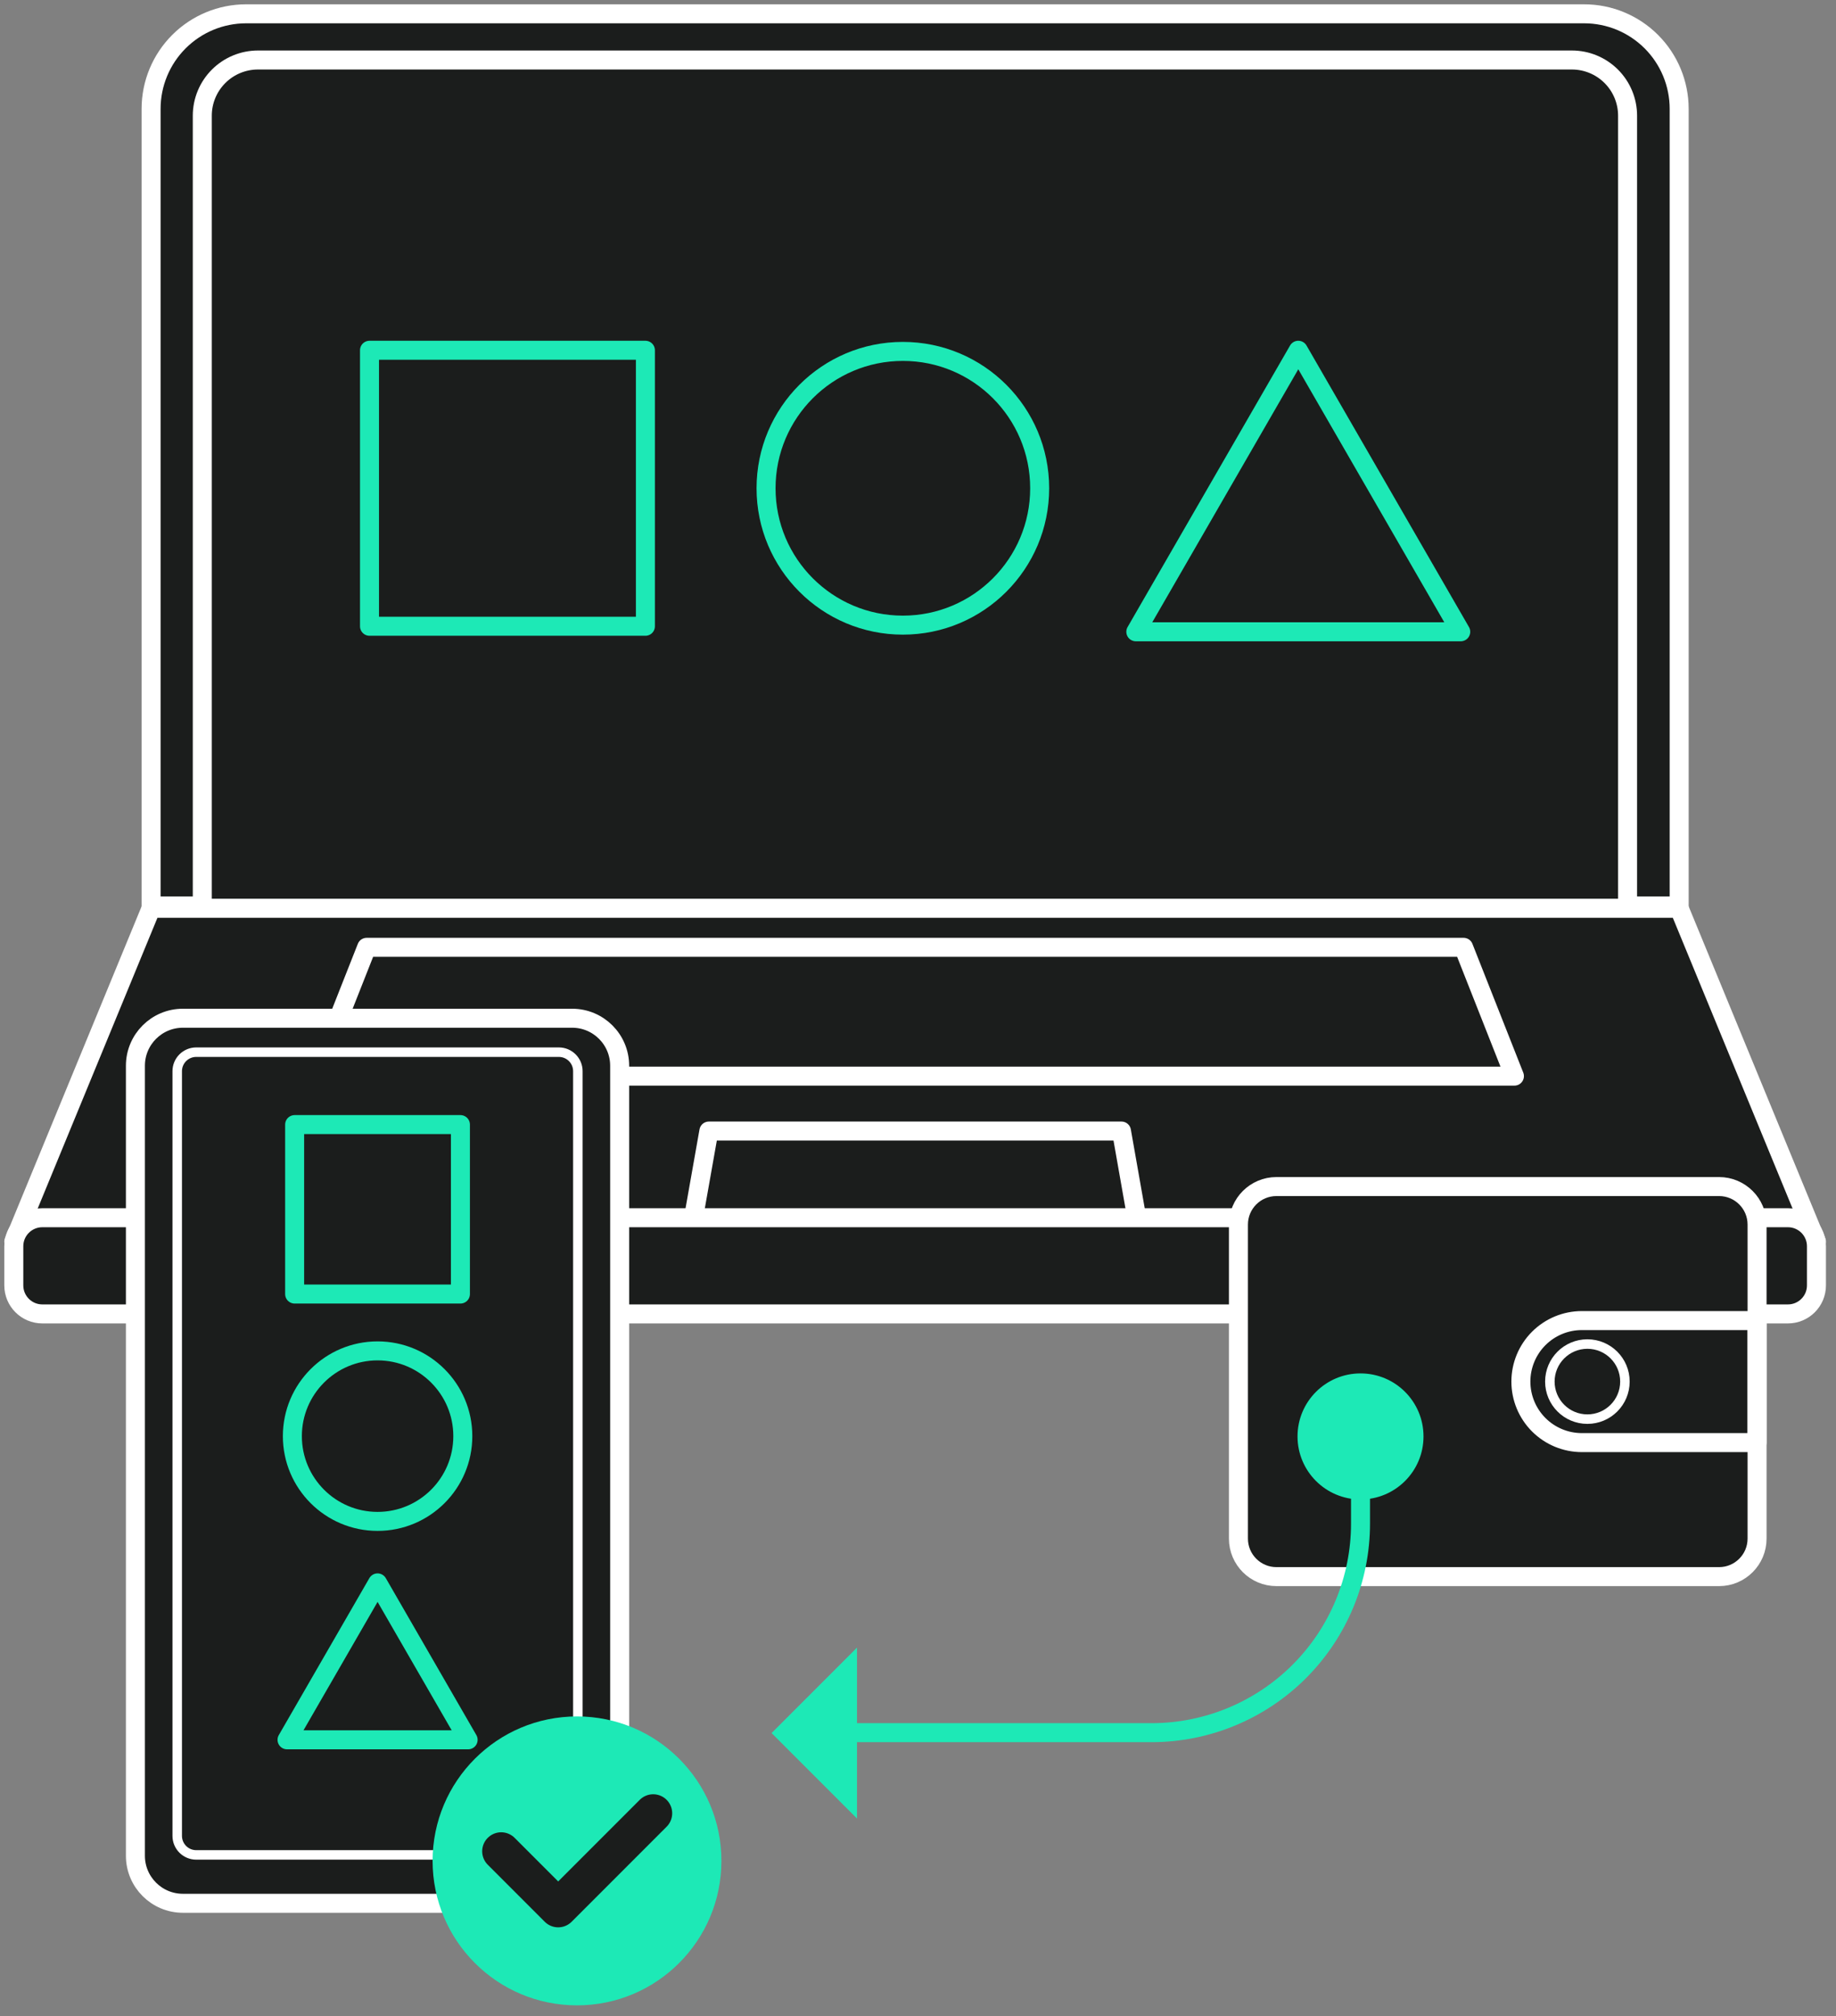 <svg width="133" height="146" viewBox="0 0 133 146" fill="none" xmlns="http://www.w3.org/2000/svg">
<rect x="0" y="0" width="133" height="146" fill="#808080" stroke="none"/>
<path d="M17.827 1H114.757C116.582 1 118.332 1.725 119.623 3.016C120.914 4.306 121.639 6.057 121.639 7.882V65.604H10.945V7.882C10.945 6.057 11.67 4.306 12.961 3.016C14.251 1.725 16.002 1 17.827 1Z" fill="#1B1D1C" stroke="white" stroke-width="1.376" stroke-linecap="round" stroke-linejoin="round"/>
<path d="M14.654 65.108V8.378C14.654 7.308 15.079 6.282 15.836 5.526C16.592 4.77 17.618 4.345 18.687 4.345H113.869C114.938 4.345 115.964 4.77 116.72 5.526C117.477 6.282 117.902 7.308 117.902 8.378V65.108" fill="#1B1D1C"/>
<path d="M14.654 65.108V8.378C14.654 7.308 15.079 6.282 15.836 5.526C16.592 4.77 17.618 4.345 18.687 4.345H113.869C114.938 4.345 115.964 4.77 116.72 5.526C117.477 6.282 117.902 7.308 117.902 8.378V65.108" stroke="white" stroke-width="1.376" stroke-linecap="round" stroke-linejoin="round"/>
<path d="M121.639 65.769H10.945L1 89.905H131.584L121.639 65.769Z" fill="#1B1D1C" stroke="white" stroke-width="1.376" stroke-linecap="round" stroke-linejoin="round"/>
<path d="M106.023 68.597H26.561L22.879 77.923H109.705L106.023 68.597Z" fill="#1B1D1C" stroke="white" stroke-width="1.376" stroke-linecap="round" stroke-linejoin="round"/>
<path d="M81.24 81.901H51.35L49.96 89.747H82.623L81.24 81.901Z" fill="#1B1D1C" stroke="white" stroke-width="1.376" stroke-linecap="round" stroke-linejoin="round"/>
<path d="M129.519 88.177H3.065C1.924 88.177 1 89.102 1 90.242V93.077C1 94.218 1.924 95.142 3.065 95.142H129.519C130.659 95.142 131.584 94.218 131.584 93.077V90.242C131.584 89.102 130.659 88.177 129.519 88.177Z" fill="#1B1D1C" stroke="white" stroke-width="1.376" stroke-miterlimit="10"/>
<path d="M41.447 73.731H13.25C11.35 73.731 9.809 75.272 9.809 77.173V134.378C9.809 136.278 11.35 137.819 13.25 137.819H41.447C43.347 137.819 44.888 136.278 44.888 134.378V77.173C44.888 75.272 43.347 73.731 41.447 73.731Z" fill="#1B1D1C" stroke="white" stroke-width="1.376" stroke-miterlimit="10"/>
<path d="M40.483 76.189H14.214C13.454 76.189 12.838 76.805 12.838 77.565V132.939C12.838 133.7 13.454 134.316 14.214 134.316H40.483C41.244 134.316 41.86 133.7 41.86 132.939V77.565C41.86 76.805 41.244 76.189 40.483 76.189Z" stroke="white" stroke-width="0.688" stroke-miterlimit="10"/>
<path d="M124.529 85.92H92.465C90.945 85.92 89.712 87.152 89.712 88.673V111.412C89.712 112.932 90.945 114.165 92.465 114.165H124.529C126.05 114.165 127.282 112.932 127.282 111.412V88.673C127.282 87.152 126.05 85.92 124.529 85.92Z" fill="#1B1D1C" stroke="white" stroke-width="1.376" stroke-linecap="round" stroke-linejoin="round"/>
<path d="M114.591 95.624H127.282V104.461H114.591C113.42 104.461 112.296 103.995 111.467 103.167C110.638 102.338 110.173 101.214 110.173 100.042C110.173 98.871 110.638 97.747 111.467 96.918C112.296 96.09 113.42 95.624 114.591 95.624V95.624Z" stroke="white" stroke-width="1.376" stroke-linecap="round" stroke-linejoin="round"/>
<path d="M114.99 102.761C116.492 102.761 117.709 101.544 117.709 100.042C117.709 98.541 116.492 97.324 114.99 97.324C113.489 97.324 112.272 98.541 112.272 100.042C112.272 101.544 113.489 102.761 114.99 102.761Z" stroke="white" stroke-width="0.688" stroke-linecap="round" stroke-linejoin="round"/>
<path d="M98.556 103.828V110.324C98.556 114.34 96.96 118.191 94.121 121.031C91.282 123.87 87.43 125.465 83.415 125.465H58.983" stroke="#1DE9B6" stroke-width="1.376" stroke-linecap="round" stroke-linejoin="round"/>
<path d="M62.08 119.306L55.893 125.493L62.08 131.68V119.306Z" fill="#1DE9B6"/>
<path d="M98.556 108.576C101.076 108.576 103.119 106.533 103.119 104.013C103.119 101.493 101.076 99.45 98.556 99.45C96.036 99.45 93.993 101.493 93.993 104.013C93.993 106.533 96.036 108.576 98.556 108.576Z" fill="#1DE9B6"/>
<path d="M41.798 145.21C47.575 145.21 52.259 140.527 52.259 134.749C52.259 128.972 47.575 124.288 41.798 124.288C36.02 124.288 31.337 128.972 31.337 134.749C31.337 140.527 36.02 145.21 41.798 145.21Z" fill="#1DE9B6"/>
<path d="M47.317 131.301L40.435 138.184L36.306 134.054" stroke="#1B1D1C" stroke-width="2.753" stroke-linecap="round" stroke-linejoin="round"/>
<path d="M33.353 81.433H21.344V93.704H33.353V81.433Z" stroke="#1DE9B6" stroke-width="1.376" stroke-linecap="round" stroke-linejoin="round"/>
<path d="M27.352 114.619L20.793 125.982H33.911L27.352 114.619Z" stroke="#1DE9B6" stroke-width="1.376" stroke-linecap="round" stroke-linejoin="round"/>
<path d="M27.352 110.166C30.762 110.166 33.526 107.402 33.526 103.993C33.526 100.583 30.762 97.819 27.352 97.819C23.943 97.819 21.179 100.583 21.179 103.993C21.179 107.402 23.943 110.166 27.352 110.166Z" stroke="#1DE9B6" stroke-width="1.376" stroke-linecap="round" stroke-linejoin="round"/>
<path d="M46.753 25.363H26.767V45.349H46.753V25.363Z" stroke="#1DE9B6" stroke-width="1.376" stroke-linecap="round" stroke-linejoin="round"/>
<path d="M65.404 45.267C70.877 45.267 75.314 40.83 75.314 35.356C75.314 29.883 70.877 25.446 65.404 25.446C59.931 25.446 55.493 29.883 55.493 35.356C55.493 40.83 59.931 45.267 65.404 45.267Z" stroke="#1DE9B6" stroke-width="1.376" stroke-miterlimit="10"/>
<path d="M94.048 25.363L82.279 45.748H105.816L94.048 25.363Z" stroke="#1DE9B6" stroke-width="1.376" stroke-linecap="round" stroke-linejoin="round"/>
</svg>
